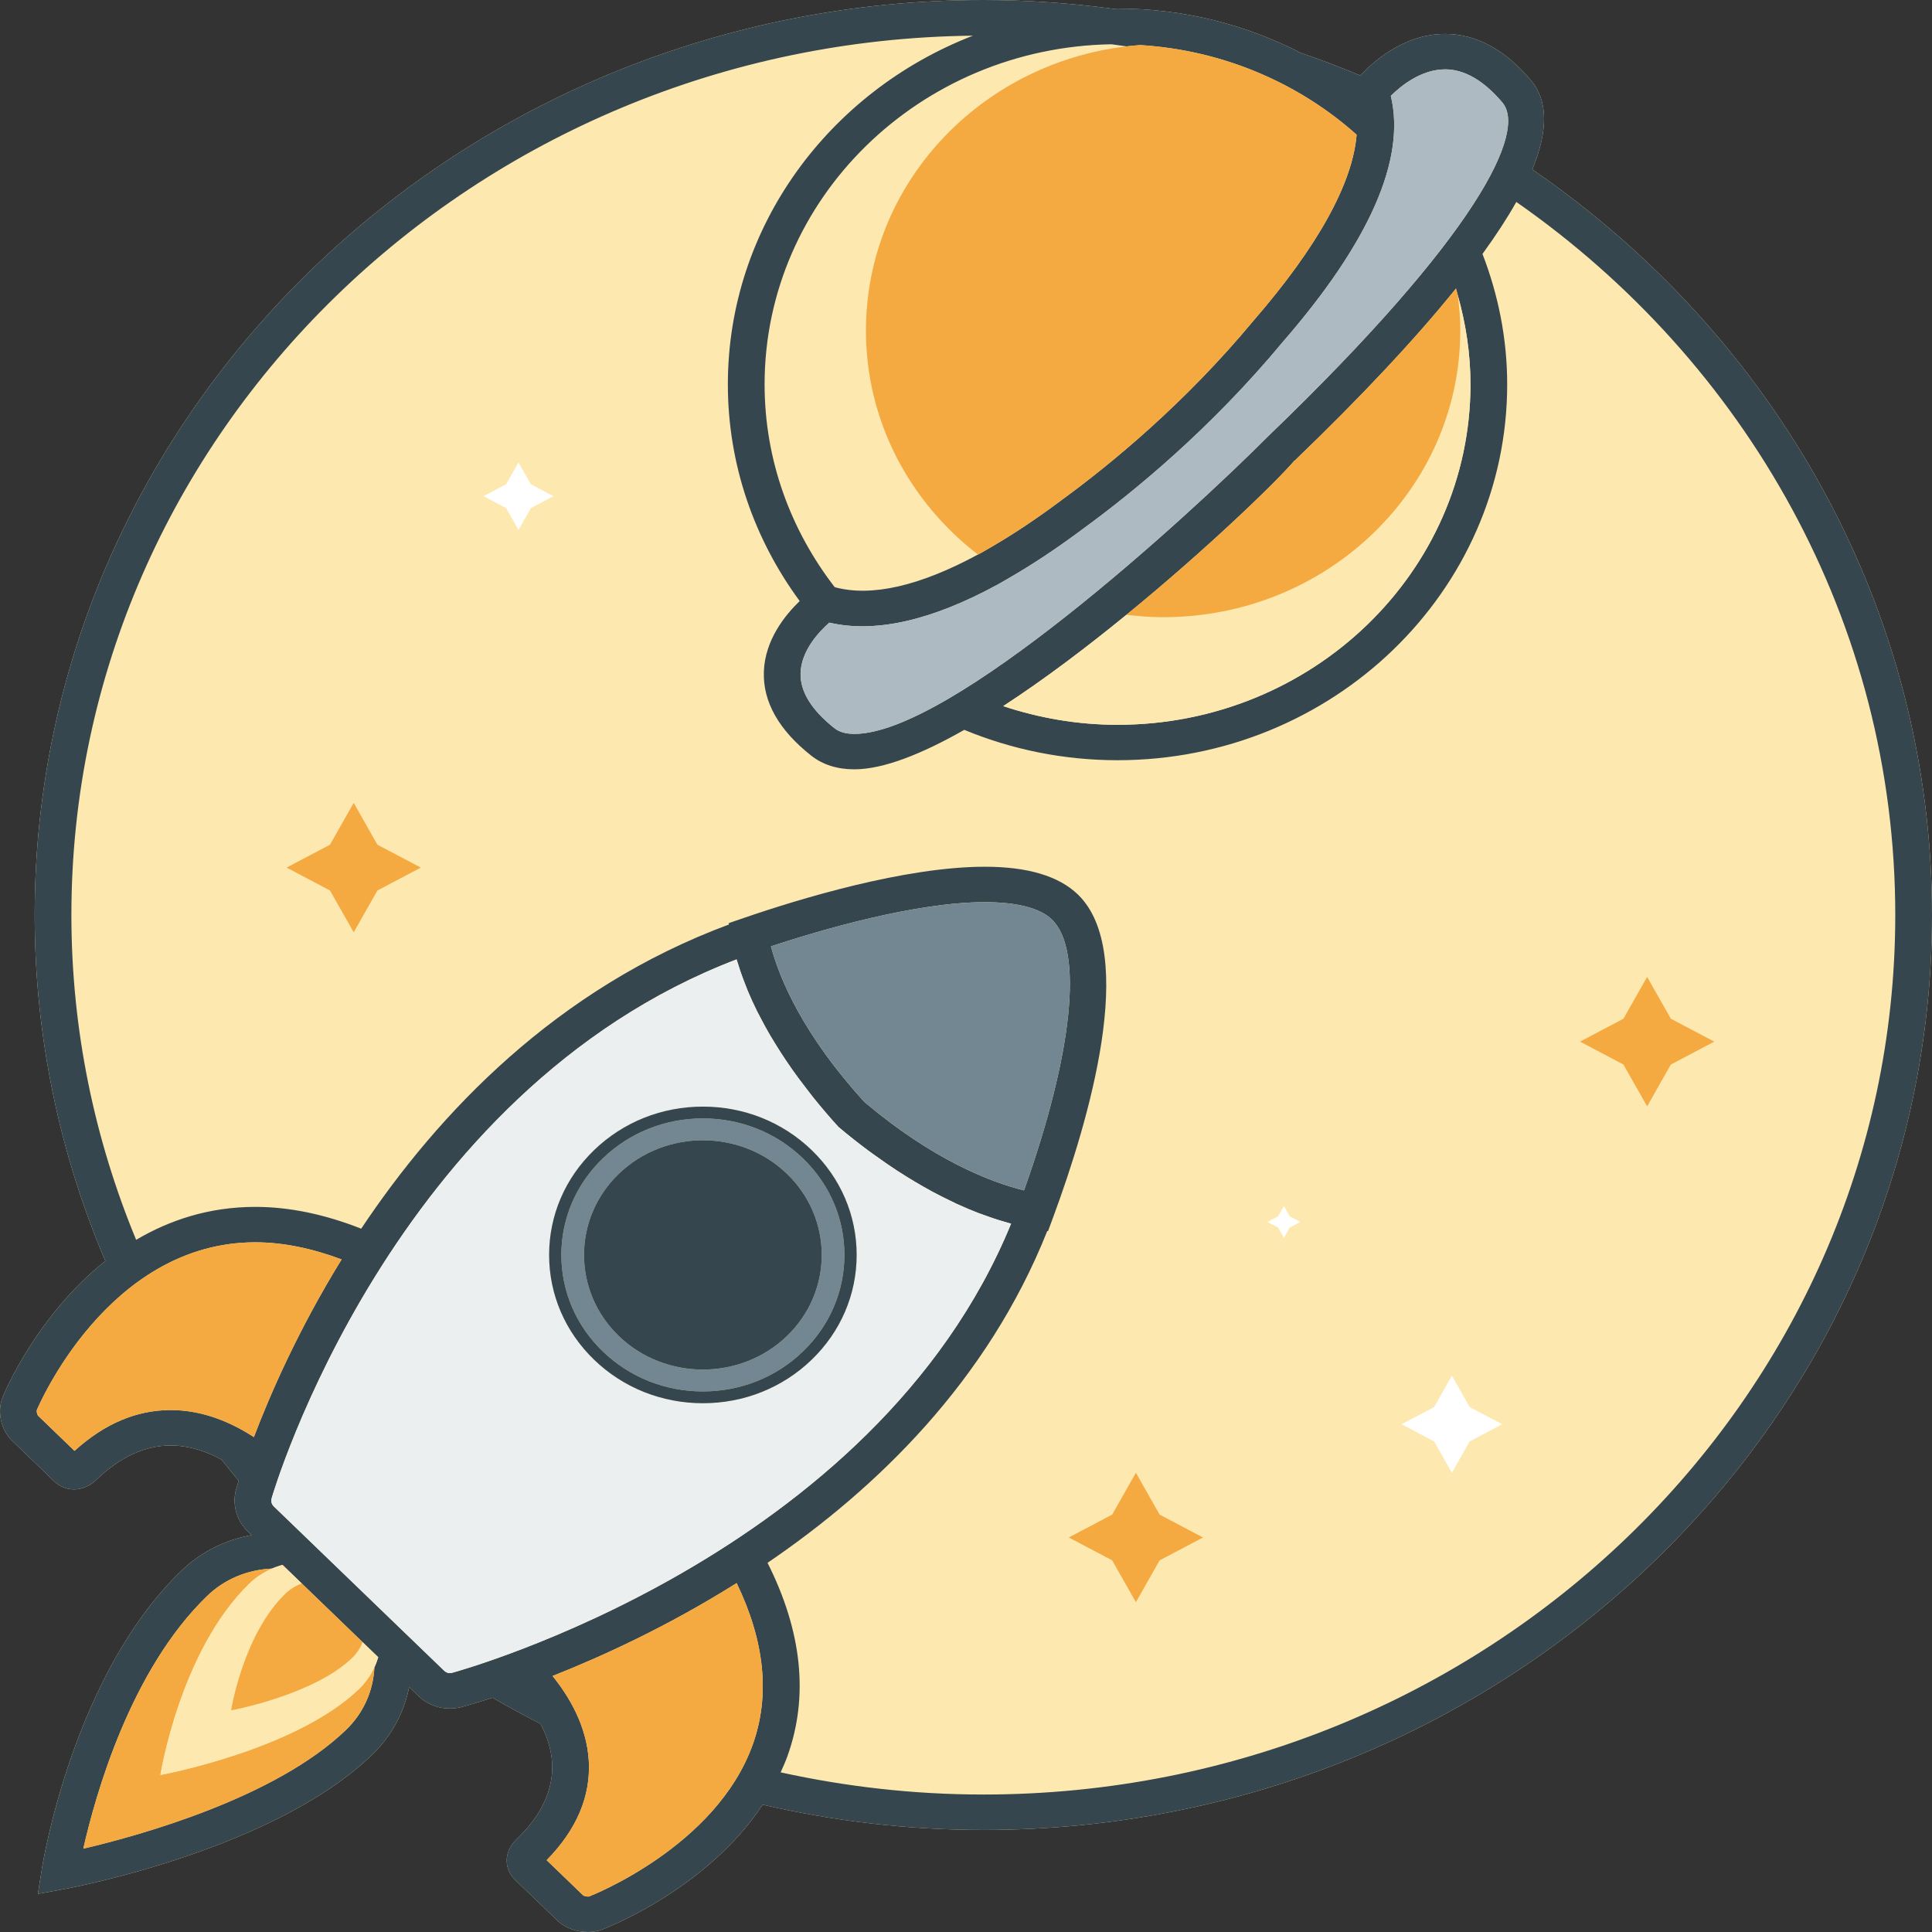 <?xml version="1.0" encoding="utf-8"?>
<!-- Generator: Adobe Illustrator 18.0.0, SVG Export Plug-In . SVG Version: 6.00 Build 0)  -->
<!DOCTYPE svg PUBLIC "-//W3C//DTD SVG 1.1//EN" "http://www.w3.org/Graphics/SVG/1.1/DTD/svg11.dtd">
<svg version="1.1" id="Warstwa_1" xmlns="http://www.w3.org/2000/svg" xmlns:xlink="http://www.w3.org/1999/xlink" x="0px" y="0px"
	 width="512px" height="512px" viewBox="0 0 512 512" enable-background="new 0 0 512 512" xml:space="preserve">
<rect x="0" y="0" width="512" height="512" fill="#333333" stroke="none"/>
<g>
	<path fill="#FDE9B0" d="M406.081,44.913c4.254-10.36,4.173-18.292-0.395-23.681c-6.887-8.121-14.528-12.24-22.72-12.24
		c-11.239,0-19.559,7.868-22.461,11.029c-5.196-2.179-10.48-4.191-15.85-6.034c-14.472-7.459-30.974-11.72-48.498-11.72
		c-0.399,0-0.785,0.053-1.182,0.058C283.726,0.834,272.263,0,260.597,0C121.97,0,9.19,108.775,9.19,242.477
		c0,32.44,6.688,63.39,18.725,91.698c-18.133,14.433-26.671,34.748-27.209,36.07c-1.546,3.819-0.488,8.693,2.515,11.58
		l11.062,10.672c1.495,1.442,3.336,2.206,5.319,2.206c3.38,0,5.677-2.267,5.93-2.548c6.266-6.031,12.893-9.09,19.704-9.09
		c4.977,0,9.555,1.64,13.482,3.745c1.468,1.905,3.006,3.756,4.53,5.618c-0.279,0.906-0.464,1.54-0.535,1.792
		c-0.862,2.429-1.201,7.614,2.997,11.662l0.963,0.929c-7.015,1.267-13.475,4.501-18.63,9.475
		c-28.508,27.49-36.634,76.972-36.963,79.065l-1.042,6.557l6.757-1.237c2.262-0.412,55.685-10.431,81.804-35.623
		c5.157-4.971,8.508-11.202,9.823-17.967l2.431,2.345c0.314,0.296,0.63,0.568,0.954,0.822c2.113,1.653,4.669,2.527,7.394,2.527
		c1.939,0,3.361-0.449,3.361-0.468c0.68-0.18,3.542-0.965,7.963-2.4c4.161,2.436,8.423,4.721,12.737,6.927
		c1.618,3.146,2.864,6.65,3.063,10.439c0.361,6.966-2.8,13.734-9.219,19.946c-0.64,0.559-2.737,2.622-2.819,5.707
		c-0.051,1.956,0.76,3.841,2.287,5.313l11.062,10.669c2.015,1.937,5.062,3.092,8.154,3.092c1.375,0,2.674-0.226,3.858-0.675
		c1.31-0.494,27.685-10.749,42.468-33.064c18.779,4.333,38.344,6.693,58.48,6.693C399.223,484.954,512,376.178,512,242.477
		C512,161.04,470.117,88.907,406.081,44.913z"/>
	<g>
		<path fill="#FDE9B0" d="M202.625,101.864c0,20.146,6.966,38.707,18.582,53.738c9.653,2.644,22.511-0.278,37.957-8.643
			c-18.072-13.918-29.681-35.311-29.681-59.35c0-38.783,30.156-70.715,69.075-75.325c-1.331-0.204-2.672-0.371-4.01-0.553
			C243.721,12.573,202.625,52.646,202.625,101.864z"/>
		<path fill="#FDE9B0" d="M401.843,53.517c-2.396,4.263-5.393,8.86-8.965,13.778c4.16,10.788,6.546,22.402,6.546,34.57
			c0,54.921-46.324,99.6-103.267,99.6c-14.411,0-28.131-2.882-40.604-8.048c-11.183,6.358-21.4,10.461-29.119,10.461
			c-0.006,0,0,0-0.006,0c-4.543,0-8.395-1.219-11.436-3.624c-8.598-6.786-12.824-14.266-12.557-22.237
			c0.281-8.436,5.638-15.028,9.495-18.73c-11.943-16.248-19.036-36.034-19.036-57.423c0-41.856,26.944-77.697,64.953-92.411
			C125.854,10.887,18.922,114.841,18.922,242.477c0,30.404,6.131,59.436,17.158,86.091c8.764-5.167,19.212-8.731,31.593-8.731
			c9.007,0,18.402,1.97,28.051,5.778c20.447-30.668,51.728-63.654,97.464-80.613l-0.066-0.358l3.878-1.335
			c14.788-5.084,42.766-13.615,64.023-13.615c11.284,0,19.565,2.469,24.608,7.336c16.087,15.512,2.832,60.219-6.507,85.487
			l-1.381,3.743l-0.202-0.035c-15.833,39.801-45.184,68.24-74.131,87.939c9.165,18.229,10.942,35.435,5.267,51.251
			c-0.53,1.476-1.165,2.877-1.799,4.276c17.29,3.802,35.254,5.877,53.721,5.877c133.26,0,241.672-104.565,241.672-233.091
			C502.268,164.784,462.615,95.894,401.843,53.517z M100.023,235.987l-6.289,11.09l-6.288-11.09l-11.498-6.065l11.498-6.065
			l6.288-11.09l6.289,11.09l11.498,6.065L100.023,235.987z M140.685,134.658l-3.278,5.78l-3.278-5.78l-5.993-3.162l5.993-3.161
			l3.278-5.78l3.278,5.78l5.993,3.161L140.685,134.658z M307.313,413.514l-6.289,11.09l-6.288-11.09l-11.498-6.065l11.498-6.065
			l6.288-11.089l6.289,11.089l11.498,6.065L307.313,413.514z M341.793,325.31l-1.541,2.718l-1.541-2.718l-2.818-1.486l2.818-1.486
			l1.541-2.718l1.541,2.718l2.818,1.486L341.793,325.31z M389.48,381.985l-4.711,8.309l-4.711-8.309l-8.614-4.544l8.614-4.544
			l4.711-8.309l4.711,8.309l8.614,4.544L389.48,381.985z M436.509,293.196l-6.288-11.09l-11.498-6.065l11.498-6.065l6.288-11.089
			l6.288,11.089l11.498,6.065l-11.498,6.065L436.509,293.196z"/>
		<path fill="#35464E" d="M406.081,44.913c4.254-10.36,4.173-18.292-0.395-23.681c-6.887-8.121-14.528-12.24-22.72-12.24
			c-11.238,0-19.559,7.868-22.461,11.029c-5.195-2.179-10.48-4.191-15.85-6.034c-14.472-7.459-30.974-11.72-48.498-11.72
			c-0.399,0-0.784,0.053-1.182,0.058C283.726,0.834,272.263,0,260.597,0C121.97,0,9.19,108.775,9.19,242.477
			c0,32.44,6.688,63.39,18.725,91.698c-18.133,14.433-26.671,34.748-27.209,36.07c-1.546,3.819-0.488,8.693,2.515,11.58
			l11.062,10.673c1.495,1.442,3.336,2.206,5.319,2.206c3.38,0,5.677-2.267,5.93-2.548c6.266-6.031,12.893-9.09,19.704-9.09
			c4.977,0,9.555,1.64,13.482,3.745c1.468,1.905,3.006,3.756,4.53,5.618c-0.279,0.906-0.464,1.54-0.535,1.792
			c-0.862,2.429-1.201,7.614,2.997,11.662l0.963,0.929c-7.014,1.267-13.475,4.501-18.63,9.475
			c-28.508,27.489-36.633,76.972-36.963,79.065l-1.042,6.557l6.757-1.237c2.262-0.412,55.685-10.431,81.804-35.623
			c5.157-4.971,8.508-11.202,9.822-17.967l2.431,2.345c0.314,0.296,0.63,0.568,0.954,0.822c2.113,1.653,4.669,2.527,7.394,2.527
			c1.939,0,3.361-0.449,3.361-0.467c0.68-0.18,3.542-0.965,7.962-2.4c4.161,2.436,8.423,4.721,12.737,6.927
			c1.618,3.146,2.863,6.65,3.063,10.439c0.361,6.966-2.8,13.734-9.219,19.946c-0.64,0.559-2.737,2.622-2.819,5.707
			c-0.051,1.955,0.76,3.841,2.287,5.313l11.062,10.669c2.015,1.937,5.062,3.092,8.154,3.092c1.375,0,2.674-0.226,3.858-0.675
			c1.31-0.494,27.685-10.749,42.468-33.064c18.779,4.333,38.344,6.692,58.48,6.692C399.223,484.954,512,376.178,512,242.477
			C512,161.04,470.117,88.907,406.081,44.913z M368.584,25.403c2.534-2.518,7.964-7.024,14.382-7.024
			c5.132,0,10.239,2.958,15.181,8.793c6.481,7.645-6.386,34.856-62.015,88.378c-21.903,21.959-84.304,78.946-109.697,78.942
			c-2.275,0-4.004-0.492-5.284-1.503c-6.108-4.824-9.136-9.747-8.99-14.629c0.177-6.01,4.98-11.033,7.622-13.352
			c12.12,2.832,27.06-0.538,44.502-10.034c0,0,1.109-0.608,2.921-1.674c6.399-3.679,13.077-8.112,19.799-13.144
			c13.654-9.951,33.884-26.573,52.961-49.546C362.995,64.093,372.607,42.18,368.584,25.403z M389.692,101.864
			c0,49.745-41.959,90.214-93.535,90.214c-10.612,0-20.778-1.795-30.294-4.951c10.841-7.048,22.126-15.598,32.654-24.198
			c21.529-17.587,39.855-35.366,44.509-40.847l0.038,0.04c17.92-17.232,32.135-32.433,42.789-45.661
			c0.178,0.584,0.308,1.187,0.475,1.777C388.455,85.782,389.692,93.678,389.692,101.864z M294.547,11.732
			c1.338,0.182,2.679,0.349,4.01,0.553c1.202-0.142,2.412-0.247,3.63-0.337c22.069,1.367,42.038,10.115,57.333,23.75
			c-1.074,12.87-10.223,29.556-27.385,49.344c-18.209,21.916-37.787,37.997-51.047,47.661c-6.456,4.834-12.805,9.05-18.9,12.558
			c-0.83,0.486-1.489,0.865-1.945,1.121l-0.76,0.416c-0.108,0.059-0.21,0.104-0.318,0.163c-15.446,8.365-28.304,11.286-37.957,8.643
			c-11.615-15.031-18.582-33.592-18.582-53.738C202.625,52.646,243.721,12.573,294.547,11.732z M45.238,373.679
			c-9.038,0-17.585,3.618-25.489,10.816l-9.643-9.304c-0.263-0.284-0.456-1.176-0.339-1.522
			c0.184-0.443,18.637-44.447,57.906-44.447c7.271,0,14.929,1.581,22.854,4.535c-11.512,18.696-18.979,35.837-23.246,47.087
			C61.533,377.096,53.961,373.679,45.238,373.679z M99.221,441.855c-0.305,6.25-2.884,12.103-7.501,16.556
			c-18.672,18.005-54.446,27.939-69.64,31.504c3.219-14.263,12.535-47.405,32.845-66.993c4.619-4.457,10.689-6.943,17.169-7.236
			c0.902-0.401,1.825-0.711,2.768-0.979l5.108,4.927L96.105,435.2l4.131,3.985C99.959,440.094,99.637,440.984,99.221,441.855z
			 M119.749,443.327c0,0-0.228,0.061-0.548,0.061c-0.64,0-1.03-0.247-1.489-0.626l-45.12-43.515
			c-0.862-0.834-0.725-1.76-0.583-2.264c0.314-1.094,31.584-107.709,123.196-142.736c0.139,0.484,0.339,1.043,0.498,1.554
			c0.175,0.558,0.339,1.092,0.539,1.68c0.408,1.202,0.893,2.481,1.42,3.808c0.161,0.405,0.285,0.771,0.458,1.187
			c0.737,1.775,1.591,3.651,2.567,5.621c0.214,0.432,0.48,0.898,0.707,1.339c0.802,1.562,1.671,3.164,2.64,4.833
			c0.411,0.708,0.865,1.434,1.308,2.16c0.919,1.507,1.906,3.045,2.971,4.627c0.542,0.805,1.09,1.608,1.672,2.433
			c1.174,1.664,2.458,3.37,3.803,5.106c0.594,0.768,1.147,1.514,1.776,2.295c2.035,2.524,4.207,5.098,6.63,7.752
			c2.698,2.285,5.321,4.337,7.895,6.259c0.837,0.625,1.638,1.171,2.461,1.76c1.726,1.235,3.426,2.421,5.085,3.504
			c0.895,0.585,1.766,1.132,2.641,1.675c1.553,0.963,3.065,1.862,4.549,2.7c0.815,0.46,1.626,0.925,2.419,1.349
			c1.58,0.846,3.097,1.602,4.585,2.314c0.585,0.28,1.193,0.597,1.763,0.857c2.004,0.915,3.922,1.725,5.732,2.419
			c0.379,0.146,0.709,0.247,1.079,0.383c1.439,0.531,2.821,1.014,4.119,1.421c0.564,0.177,1.073,0.319,1.61,0.475
			c0.6,0.175,1.249,0.386,1.814,0.535C231.674,412.727,121.118,442.957,119.749,443.327z M204.31,250.791
			c13.21-4.351,38.287-11.711,56.711-11.711c8.484,0,14.617,1.586,17.727,4.586c8.42,8.121,5.569,35.458-7.375,71.802
			c-9.136-2.27-24.247-8.188-42.31-23.45C212.863,274.232,206.673,259.605,204.31,250.791z M199.495,462.295
			c-9.725,27.211-43.064,40.166-43.387,40.289c0,0-0.101,0.031-0.317,0.031c-0.608,0-1.14-0.235-1.273-0.345l-9.643-9.304
			c7.92-8.072,11.677-16.89,11.164-26.237c-0.509-9.331-5.24-17.185-9.601-22.575c13.264-5.244,30.663-13.231,48.782-24.617
			C202.654,434.948,204.137,449.307,199.495,462.295z M260.597,475.567c-18.467,0-36.431-2.075-53.721-5.877
			c0.635-1.4,1.27-2.8,1.799-4.276c5.675-15.815,3.898-33.021-5.267-51.251c28.947-19.7,58.297-48.138,74.131-87.939l0.202,0.035
			l1.381-3.743c9.339-25.268,22.593-69.975,6.507-85.487c-5.043-4.867-13.324-7.336-24.608-7.336
			c-21.257,0-49.235,8.531-64.023,13.615l-3.878,1.335l0.066,0.358c-45.735,16.959-77.016,49.945-97.464,80.613
			c-9.649-3.809-19.044-5.778-28.051-5.778c-12.38,0-22.829,3.564-31.593,8.731c-11.027-26.655-17.158-55.687-17.158-86.091
			c0-127.636,106.932-231.59,238.924-233.023c-38.009,14.713-64.953,50.554-64.953,92.411c0,21.389,7.093,41.175,19.036,57.423
			c-3.857,3.702-9.214,10.294-9.495,18.73c-0.266,7.972,3.96,15.451,12.557,22.237c3.041,2.405,6.893,3.624,11.436,3.624
			c0.006,0,0,0,0.006,0c7.719,0,17.935-4.104,29.119-10.461c12.472,5.166,26.192,8.048,40.604,8.048
			c56.943,0,103.267-44.679,103.267-99.6c0-12.168-2.386-23.781-6.546-34.57c3.572-4.918,6.57-9.515,8.965-13.778
			c60.772,42.377,100.426,111.267,100.426,188.96C502.268,371.002,393.857,475.567,260.597,475.567z"/>
		<path fill="#FDE9B0" d="M308.235,163.566c-3.298,0-6.527-0.258-9.718-0.637c-10.527,8.6-21.812,17.15-32.654,24.198
			c9.516,3.155,19.682,4.951,30.294,4.951c51.576,0,93.535-40.469,93.535-90.214c0-8.186-1.237-16.082-3.365-23.627
			c0.394,3.078,0.661,6.192,0.661,9.372C386.987,129.559,351.728,163.566,308.235,163.566z"/>
		<path fill="#F4AA41" d="M229.482,87.61c0,24.039,11.61,45.432,29.681,59.35c0.108-0.058,0.21-0.104,0.318-0.163l0.76-0.416
			c0.456-0.257,1.115-0.636,1.945-1.121c6.095-3.508,12.443-7.724,18.9-12.558c13.261-9.664,32.838-25.745,51.047-47.661
			c17.162-19.788,26.311-36.473,27.385-49.344c-15.295-13.634-35.264-22.382-57.333-23.75c-1.218,0.09-2.428,0.195-3.63,0.337
			C259.638,16.895,229.482,48.827,229.482,87.61z"/>
		<path fill="#F4AA41" d="M343.063,122.121l-0.038-0.04c-4.654,5.482-22.979,23.26-44.509,40.847
			c3.191,0.38,6.421,0.637,9.718,0.637c43.494,0,78.753-34.007,78.753-75.957c0-3.18-0.267-6.295-0.661-9.372
			c-0.166-0.589-0.297-1.192-0.475-1.777C375.198,89.688,360.983,104.89,343.063,122.121z"/>
		<polygon fill="#F4AA41" points="301.024,390.294 294.736,401.383 283.238,407.449 294.736,413.514 301.024,424.603 
			307.313,413.514 318.811,407.449 307.313,401.383 		"/>
		<polygon fill="#F4AA41" points="442.797,269.977 436.509,258.887 430.221,269.977 418.723,276.042 430.221,282.107 
			436.509,293.196 442.797,282.107 454.295,276.042 		"/>
		<polygon fill="#F4AA41" points="93.735,212.768 87.446,223.857 75.949,229.922 87.446,235.987 93.735,247.077 100.023,235.987 
			111.521,229.922 100.023,223.857 		"/>
		<polygon fill="#FFFFFF" points="384.769,364.589 380.058,372.897 371.443,377.441 380.058,381.985 384.769,390.294 
			389.48,381.985 398.095,377.441 389.48,372.897 		"/>
		<polygon fill="#FFFFFF" points="137.407,122.555 134.129,128.336 128.136,131.497 134.129,134.658 137.407,140.439 
			140.685,134.658 146.678,131.497 140.685,128.336 		"/>
		<polygon fill="#FFFFFF" points="340.252,319.619 338.711,322.337 335.893,323.823 338.711,325.31 340.252,328.028 341.793,325.31 
			344.611,323.823 341.793,322.337 		"/>
		<path fill="#AEBAC2" d="M287.004,140.154c-6.722,5.032-13.4,9.466-19.799,13.144c-1.812,1.066-2.921,1.674-2.921,1.674
			c-17.442,9.496-32.382,12.866-44.502,10.034c-2.642,2.319-7.445,7.342-7.622,13.352c-0.146,4.883,2.883,9.805,8.99,14.629
			c1.28,1.011,3.009,1.503,5.284,1.503c25.394,0.003,87.795-56.983,109.697-78.942c55.628-53.521,68.496-80.733,62.015-88.378
			c-4.942-5.836-10.049-8.793-15.181-8.793c-6.418,0-11.848,4.507-14.382,7.024c4.023,16.777-5.588,38.691-28.619,65.205
			C320.888,113.582,300.658,130.203,287.004,140.154z"/>
		<path fill="#F4AA41" d="M90.526,333.758c-7.924-2.954-15.582-4.535-22.854-4.535c-39.269,0-57.722,44.004-57.906,44.447
			c-0.117,0.345,0.076,1.237,0.339,1.522l9.643,9.304c7.904-7.199,16.451-10.816,25.489-10.816c8.723,0,16.296,3.417,22.043,7.166
			C71.547,369.595,79.014,352.453,90.526,333.758z"/>
		<path fill="#F4AA41" d="M146.437,444.153c4.361,5.391,9.091,13.244,9.601,22.575c0.513,9.346-3.244,18.164-11.164,26.237
			l9.643,9.304c0.133,0.11,0.665,0.345,1.273,0.345c0.215,0,0.317-0.031,0.317-0.031c0.323-0.122,33.662-13.077,43.387-40.289
			c4.643-12.987,3.16-27.346-4.275-42.758C177.1,430.921,159.701,438.909,146.437,444.153z"/>
		<path fill="#F4AA41" d="M42.512,470.383c0,0,5.24-33.031,23.642-50.779c1.765-1.703,3.798-2.965,5.94-3.917
			c-6.48,0.293-12.55,2.778-17.169,7.236c-20.309,19.588-29.626,52.73-32.845,66.993c15.193-3.566,50.968-13.499,69.64-31.504
			c4.617-4.453,7.196-10.306,7.501-16.556c-0.987,2.065-2.295,4.025-4.059,5.727C78.32,463.825,42.512,470.383,42.512,470.383z"/>
		<path fill="#FDE9B0" d="M93.303,439.376c-10.256,9.892-32.061,13.885-32.061,13.885s3.19-20.115,14.396-30.923
			c1.272-1.227,2.754-2.116,4.331-2.703l-5.108-4.927c-0.942,0.268-1.865,0.578-2.768,0.979c-2.142,0.952-4.174,2.214-5.94,3.917
			c-18.402,17.748-23.642,50.779-23.642,50.779s35.808-6.558,52.649-22.801c1.765-1.702,3.072-3.661,4.059-5.727
			c0.416-0.871,0.738-1.761,1.016-2.671l-4.131-3.985C95.497,436.72,94.575,438.15,93.303,439.376z"/>
		<path fill="#F4AA41" d="M61.242,453.261c0,0,21.805-3.993,32.061-13.885c1.272-1.227,2.194-2.656,2.802-4.177l-16.136-15.564
			c-1.577,0.587-3.059,1.477-4.331,2.703C64.432,433.147,61.242,453.261,61.242,453.261z"/>
		<path fill="#EBEFF0" d="M267.946,324.294c-0.564-0.15-1.214-0.361-1.814-0.535c-0.537-0.156-1.046-0.298-1.61-0.475
			c-1.298-0.408-2.68-0.89-4.119-1.421c-0.37-0.136-0.701-0.238-1.079-0.383c-1.81-0.695-3.728-1.505-5.732-2.419
			c-0.57-0.26-1.178-0.577-1.763-0.857c-1.489-0.712-3.005-1.468-4.585-2.314c-0.793-0.424-1.604-0.889-2.419-1.349
			c-1.484-0.838-2.996-1.737-4.549-2.7c-0.875-0.543-1.745-1.09-2.641-1.675c-1.659-1.083-3.359-2.269-5.085-3.504
			c-0.822-0.589-1.624-1.135-2.461-1.76c-2.574-1.922-5.197-3.973-7.895-6.259c-2.424-2.654-4.595-5.228-6.63-7.752
			c-0.63-0.781-1.182-1.528-1.776-2.295c-1.345-1.736-2.63-3.443-3.803-5.106c-0.582-0.825-1.13-1.627-1.672-2.433
			c-1.064-1.582-2.052-3.12-2.971-4.627c-0.443-0.726-0.897-1.452-1.308-2.16c-0.969-1.669-1.837-3.271-2.64-4.833
			c-0.227-0.441-0.493-0.906-0.707-1.339c-0.977-1.97-1.83-3.846-2.567-5.621c-0.173-0.416-0.297-0.782-0.458-1.187
			c-0.527-1.327-1.012-2.607-1.42-3.808c-0.2-0.589-0.364-1.123-0.539-1.68c-0.16-0.511-0.359-1.07-0.498-1.554
			C103.593,289.273,72.323,395.889,72.009,396.982c-0.143,0.504-0.279,1.43,0.583,2.264l45.12,43.515
			c0.459,0.379,0.849,0.626,1.489,0.626c0.32,0,0.548-0.061,0.548-0.061C121.118,442.957,231.674,412.727,267.946,324.294z
			 M215.087,360.357c-7.698,7.425-17.93,11.513-28.815,11.513c-10.885,0-21.117-4.088-28.815-11.513
			c-7.698-7.422-11.937-17.291-11.937-27.789c0-10.501,4.239-20.37,11.937-27.792c7.698-7.425,17.93-11.513,28.815-11.513
			c10.885,0,21.117,4.088,28.815,11.513c7.698,7.422,11.937,17.291,11.937,27.792C227.023,343.067,222.785,352.936,215.087,360.357z
			"/>
		<path fill="#738792" d="M271.374,315.467c12.944-36.344,15.795-63.681,7.375-71.802c-3.111-3-9.244-4.586-17.727-4.586
			c-18.424,0-43.501,7.36-56.711,11.711c2.363,8.815,8.553,23.441,24.754,41.227C247.127,307.279,262.238,313.197,271.374,315.467z"
			/>
		<path fill="#738792" d="M186.272,296.392c-10.017,0-19.438,3.764-26.522,10.596s-10.986,15.916-10.986,25.58
			c0,9.661,3.903,18.745,10.986,25.577s16.505,10.596,26.522,10.596c10.017,0,19.438-3.764,26.522-10.596
			s10.986-15.916,10.986-25.577c0-9.664-3.903-18.748-10.986-25.58S196.289,296.392,186.272,296.392z M208.556,354.06
			c-12.287,11.852-32.282,11.853-44.57,0.001s-12.287-31.137,0-42.988c12.288-11.852,32.282-11.852,44.571,0
			C220.845,322.925,220.844,342.209,208.556,354.06z"/>
		<path fill="#35464E" d="M186.272,293.264c-10.885,0-21.117,4.088-28.815,11.513c-7.698,7.422-11.937,17.291-11.937,27.792
			c0,10.498,4.239,20.367,11.937,27.789c7.698,7.425,17.93,11.513,28.815,11.513c10.885,0,21.117-4.088,28.815-11.513
			c7.698-7.422,11.937-17.291,11.937-27.789c0-10.501-4.239-20.37-11.937-27.792C207.389,297.352,197.157,293.264,186.272,293.264z
			 M212.793,358.145c-7.083,6.832-16.505,10.596-26.522,10.596c-10.017,0-19.438-3.764-26.522-10.596s-10.986-15.916-10.986-25.577
			c0-9.664,3.903-18.748,10.986-25.58s16.505-10.596,26.522-10.596c10.017,0,19.438,3.764,26.522,10.596s10.986,15.916,10.986,25.58
			C223.78,342.23,219.877,351.313,212.793,358.145z"/>
		<path fill="#36464E" d="M163.986,311.073c-12.287,11.852-12.288,31.136,0,42.988s32.283,11.851,44.57-0.001
			c12.288-11.852,12.289-31.135,0.001-42.988C196.268,299.221,176.274,299.221,163.986,311.073z"/>
	</g>
</g>
</svg>
